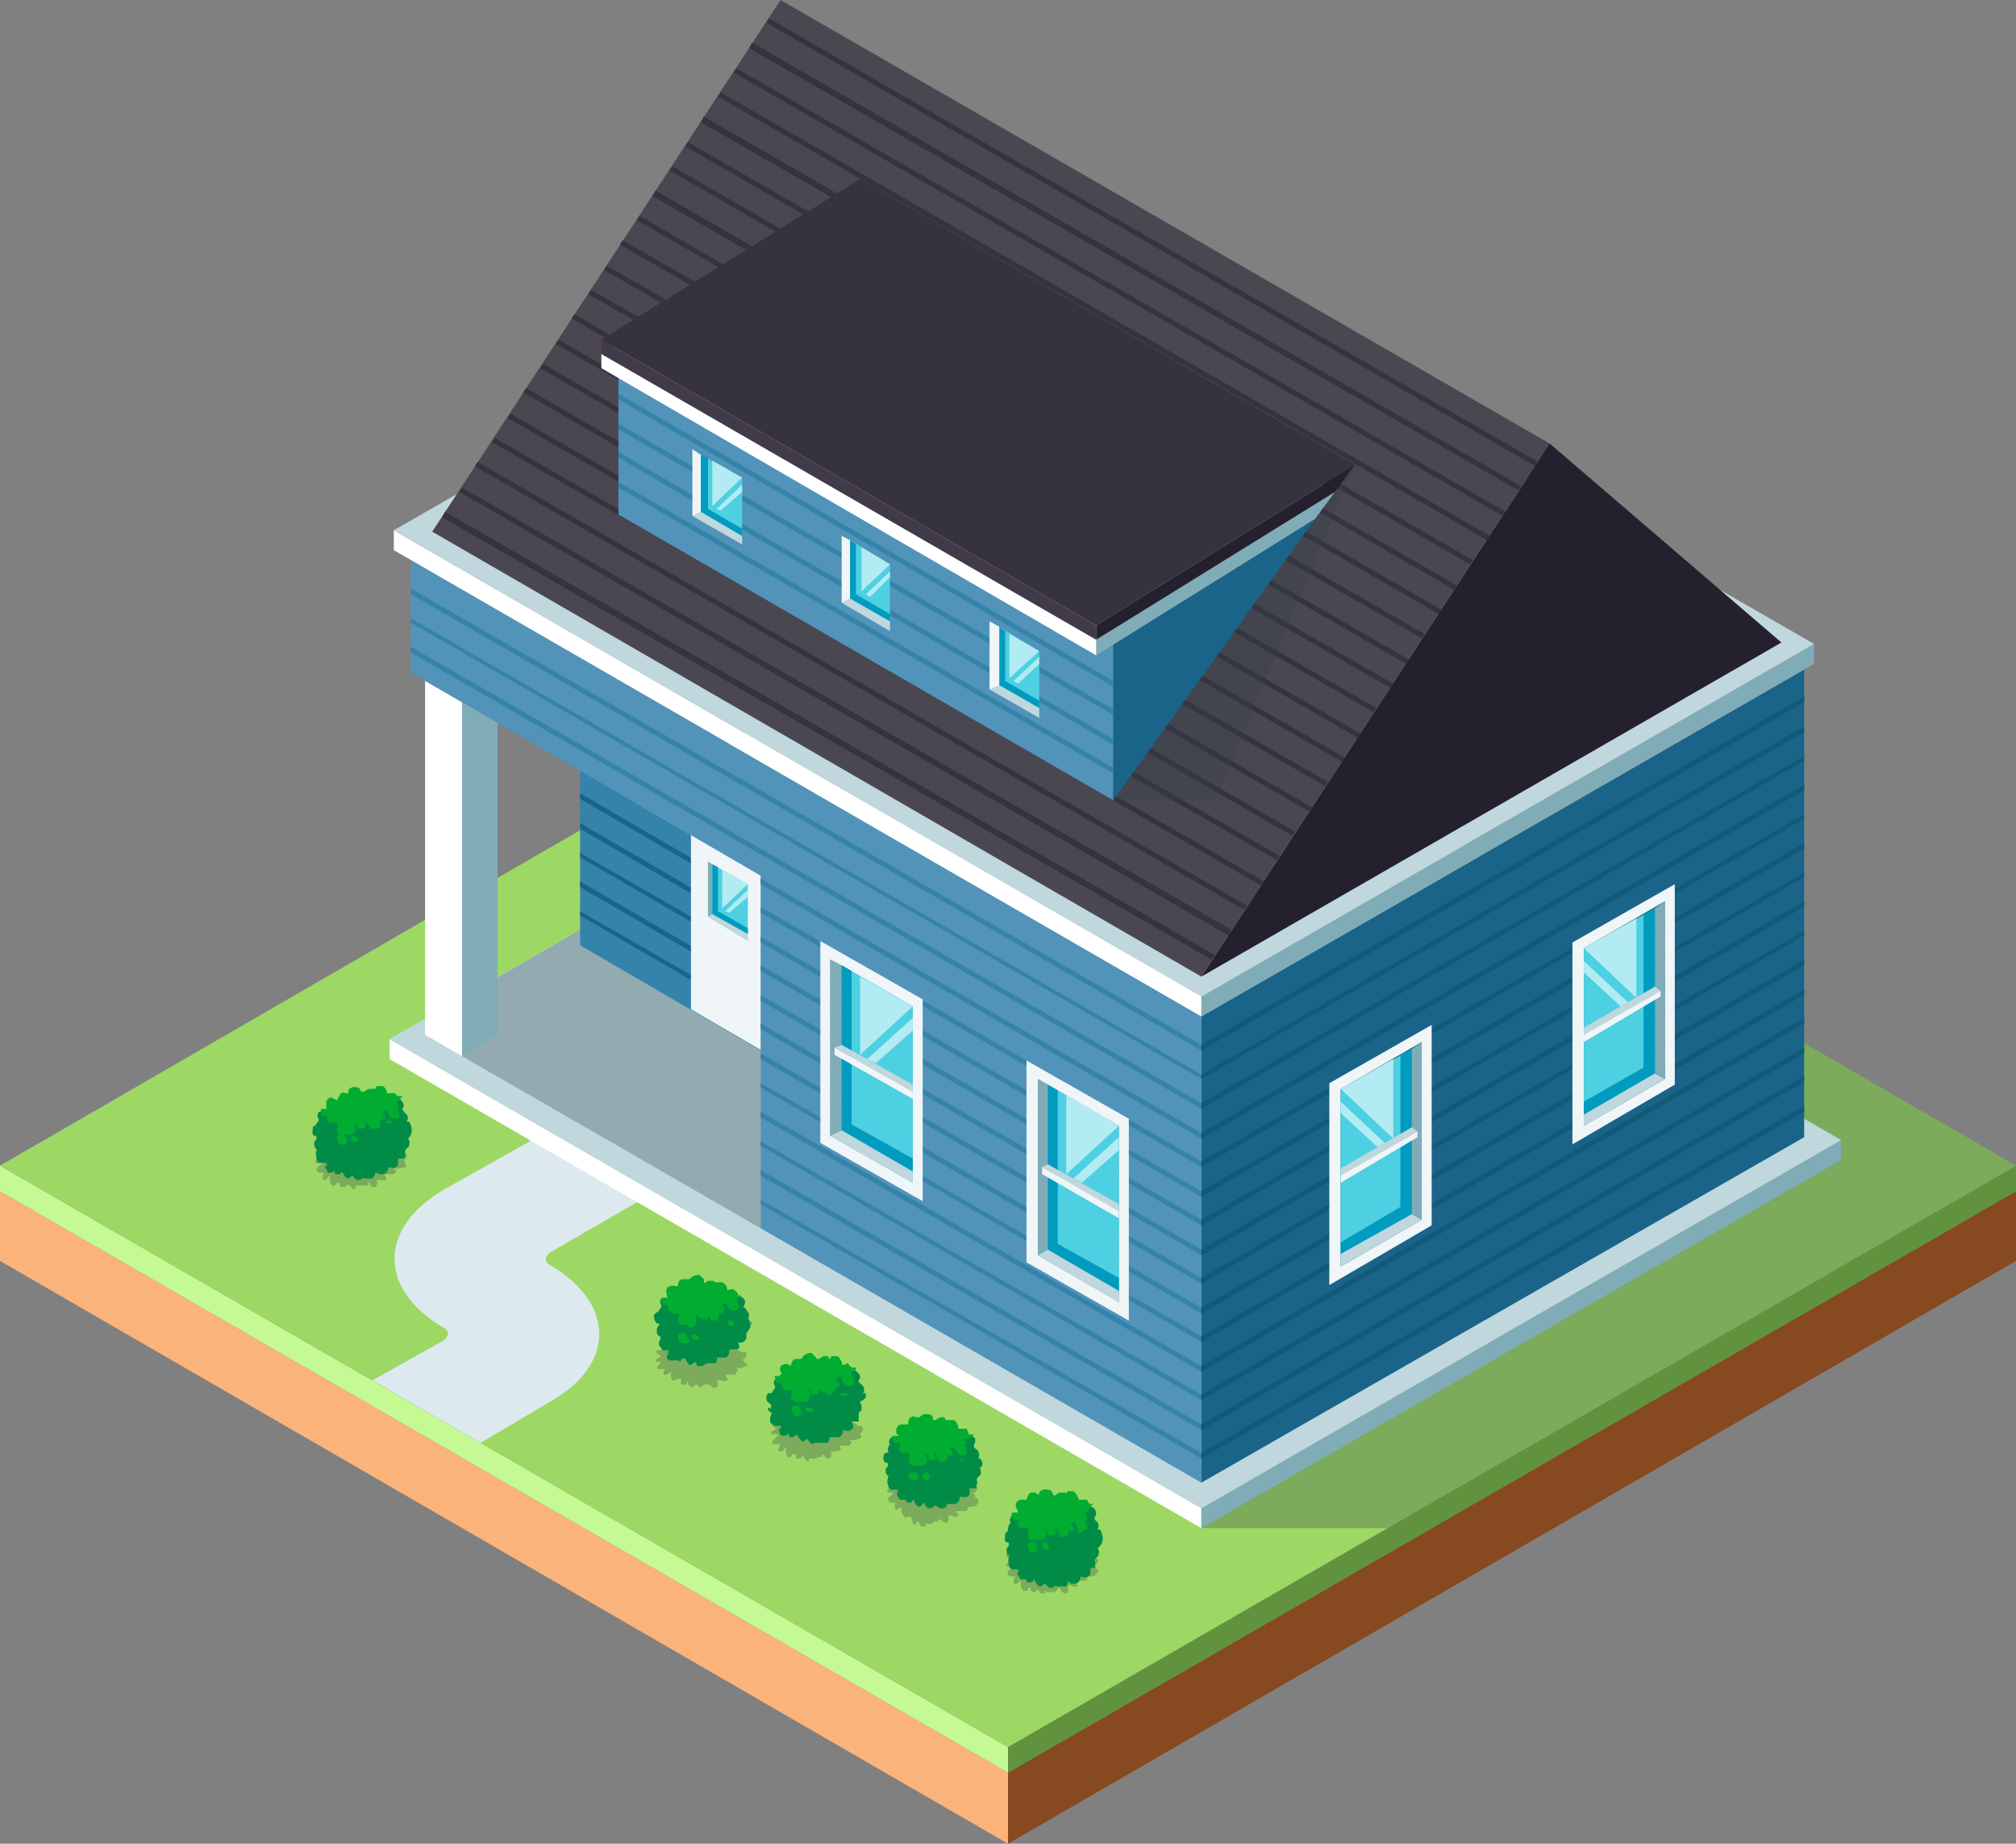 <svg xmlns="http://www.w3.org/2000/svg" width="141.8" height="129.7" viewBox="0 0 141.8 129.7"><rect x="0" y="0" width="141.8" height="129.7" fill="#808080" stroke="none"/><title>card3</title><g style="isolation:isolate"><g id="b0302d96-e612-4895-a54a-d4bda47c9373" data-name="Layer 2"><g id="b9f0a8e1-13d4-4e3e-8d12-a4ddeb0c2f3c" data-name="OBJECT"><polygon points="70.9 129.7 0 88.7 0 83.8 70.9 124.7 70.9 129.7" fill="#fab37a"/><polygon points="70.9 129.7 70.9 124.7 141.8 83.8 141.8 88.7 70.9 129.7" fill="#87491f"/><polygon points="70.9 124.7 0 83.8 0 82 70.9 122.9 70.9 124.7" fill="#c5f993"/><polygon points="70.9 124.7 70.9 122.9 141.8 82 141.8 83.8 70.9 124.7" fill="#61933f"/><polygon points="70.9 122.9 0 82 70.9 41 141.8 82 70.9 122.9" fill="#9dd864"/><polygon points="84.5 107.5 97.6 107.5 141.8 82 125.9 72.8 84.5 107.5" fill="#2e4149" opacity="0.3" style="mix-blend-mode:multiply"/><path d="M38.7,89c-.4-.2-.4-.6,0-.9l6.4-3.7-7.5-4.3-6.4,3.6c-4.6,2.7-4.6,7,0,9.7.4.2.4.6,0,.9l-5,2.8,7.6,4.4,4.9-2.9C43.3,96,43.3,91.7,38.7,89Z" fill="#dceaef"/><polygon points="27.4 73.1 27.4 74.5 84.5 107.5 84.5 106.1 27.4 73.1" fill="#fff"/><polygon points="129.5 80.2 84.5 106.1 84.5 107.5 129.5 81.6 129.5 80.2" fill="#80acb7"/><polygon points="72.4 47.2 27.4 73.1 84.5 106.1 129.5 80.2 72.4 47.2" fill="#bfd7dd"/><polygon points="32.5 74.3 53.5 86.4 53.5 73.9 40.8 66.5 40.8 65.4 32.5 70.2 32.5 74.3" fill="#2e4149" opacity="0.3" style="mix-blend-mode:multiply"/><polygon points="53.5 61.6 40.8 54.2 40.8 66.5 53.5 73.9 53.5 61.6" fill="#3383aa"/><polygon points="40.8 56.2 53.5 63.6 53.5 63.2 40.8 55.8 40.8 56.2" fill="#1a6489"/><polygon points="40.8 58.3 53.5 65.7 53.5 65.3 40.8 57.9 40.8 58.3" fill="#1a6489"/><polygon points="40.8 60.3 53.5 67.7 53.5 67.3 40.8 60 40.8 60.3" fill="#1a6489"/><polygon points="40.8 62.4 53.5 69.8 53.5 69.4 40.8 62 40.8 62.4" fill="#1a6489"/><polygon points="40.8 64.4 53.5 71.8 53.5 71.4 40.8 64.1 40.8 64.4" fill="#1a6489"/><polygon points="48.6 52.1 48.6 71 57.7 76.3 57.7 57.3 48.6 52.1" fill="#f0f5f7"/><polygon points="49.8 59.4 52.6 61 52.6 60.6 50.1 59.2 49.8 59.4" fill="#bfd7dd"/><polygon points="49.8 55.4 49.8 59.4 50.1 59.2 50.1 55.6 49.8 55.4" fill="#80acb7"/><polygon points="50.1 55.6 50.1 59.2 52.6 60.6 52.6 57.1 50.1 55.6" fill="#4dd0e1"/><polygon points="50.8 58.8 50.8 56 52.6 57.1 50.8 58.8" fill="#b2ebf2"/><polygon points="52.6 57.5 51 58.9 51.3 59.1 52.6 57.9 52.6 57.5" fill="#b2ebf2"/><polygon points="50.5 58.9 50.5 55.8 50.1 55.6 50.1 59.2 52.6 60.6 52.6 60.2 50.5 58.9" fill="#009bbf"/><polygon points="53.6 61.6 56.5 63.2 56.5 62.8 54 61.4 53.6 61.6" fill="#bfd7dd"/><polygon points="53.6 57.6 53.6 61.6 54 61.4 54 57.9 53.6 57.6" fill="#80acb7"/><polygon points="54 57.9 54 61.4 56.5 62.8 56.5 59.3 54 57.9" fill="#4dd0e1"/><polygon points="54.6 61 54.6 58.2 56.5 59.3 54.6 61" fill="#b2ebf2"/><polygon points="56.5 59.7 54.9 61.2 55.2 61.3 56.5 60.1 56.5 59.7" fill="#b2ebf2"/><polygon points="54.4 61.2 54.4 58.1 54 57.9 54 61.4 56.5 62.8 56.5 62.4 54.4 61.2" fill="#009bbf"/><polygon points="49.8 64.5 52.6 66.2 52.6 65.7 50.1 64.3 49.8 64.5" fill="#bfd7dd"/><polygon points="49.8 60.6 49.8 64.5 50.1 64.3 50.1 60.8 49.8 60.6" fill="#80acb7"/><polygon points="50.1 60.8 50.1 64.3 52.6 65.7 52.6 62.2 50.1 60.8" fill="#4dd0e1"/><polygon points="50.8 63.9 50.8 61.2 52.6 62.2 50.8 63.9" fill="#b2ebf2"/><polygon points="52.6 62.6 51 64.1 51.3 64.2 52.6 63.1 52.6 62.6" fill="#b2ebf2"/><polygon points="50.5 64.1 50.5 61 50.1 60.8 50.1 64.3 52.6 65.7 52.6 65.3 50.5 64.1" fill="#009bbf"/><polygon points="53.6 66.8 56.5 68.4 56.5 68 54 66.5 53.6 66.8" fill="#bfd7dd"/><polygon points="53.6 62.8 53.6 66.8 54 66.5 54 63 53.6 62.8" fill="#80acb7"/><polygon points="54 63 54 66.5 56.5 68 56.5 64.5 54 63" fill="#4dd0e1"/><polygon points="54.6 66.2 54.6 63.4 56.5 64.5 54.6 66.2" fill="#b2ebf2"/><polygon points="56.5 64.9 54.9 66.3 55.2 66.5 56.5 65.3 56.5 64.9" fill="#b2ebf2"/><polygon points="54.4 66.3 54.4 63.2 54 63 54 66.5 56.5 68 56.5 67.5 54.4 66.3" fill="#009bbf"/><polygon points="32.5 74.3 29.9 72.8 29.9 47.9 32.5 49.4 32.5 74.3" fill="#fff"/><polygon points="32.5 74.3 35 72.8 35 47.9 32.5 49.4 32.5 74.3" fill="#80acb7"/><polygon points="28.9 39.4 28.9 47.3 53.5 61.6 53.5 86.4 84.5 104.3 84.5 71.5 28.9 39.4" fill="#5293ba"/><polygon points="53.5 72 84.5 89.9 84.5 88.3 53.5 70.4 53.5 72" fill="none"/><polygon points="28.9 45.5 84.5 77.6 84.5 75.9 28.9 43.8 28.9 45.5" fill="none"/><polygon points="53.5 70 84.5 87.9 84.5 86.2 53.5 68.3 53.5 70" fill="none"/><polygon points="28.9 47.3 53.5 61.6 53.5 61.8 84.5 79.7 84.5 78 28.9 45.9 28.9 47.3" fill="none"/><polygon points="53.5 84.4 84.5 102.2 84.5 100.6 53.5 82.7 53.5 84.4" fill="none"/><polygon points="53.5 82.3 84.5 100.2 84.5 98.5 53.5 80.6 53.5 82.3" fill="none"/><polygon points="53.5 76.2 84.5 94 84.5 92.4 53.5 74.5 53.5 76.2" fill="none"/><polygon points="53.5 78.2 84.5 96.1 84.5 94.4 53.5 76.5 53.5 78.2" fill="none"/><polygon points="53.5 86.4 84.5 104.3 84.5 102.6 53.5 84.7 53.5 86.4" fill="none"/><polygon points="53.5 74.1 84.5 92 84.5 90.3 53.5 72.4 53.5 74.1" fill="none"/><polygon points="53.5 80.3 84.5 98.1 84.5 96.5 53.5 78.6 53.5 80.3" fill="none"/><polygon points="28.9 43.5 84.5 75.6 84.5 73.9 28.9 41.8 28.9 43.5" fill="none"/><polygon points="53.5 63.8 84.5 81.7 84.5 80.1 53.5 62.2 53.5 63.8" fill="none"/><polygon points="28.9 39.4 28.9 41.4 84.5 73.5 84.5 71.5 28.9 39.4" fill="none"/><polygon points="53.5 65.9 84.5 83.8 84.5 82.1 53.5 64.2 53.5 65.9" fill="none"/><polygon points="53.5 67.9 84.5 85.8 84.5 84.2 53.5 66.3 53.5 67.9" fill="none"/><polygon points="28.9 41.8 84.5 73.9 84.5 73.5 28.9 41.4 28.9 41.8" fill="#3383aa"/><polygon points="28.9 43.8 84.5 75.9 84.5 75.6 28.9 43.5 28.9 43.8" fill="#3383aa"/><polygon points="28.9 45.9 84.5 78 84.5 77.6 28.9 45.5 28.9 45.9" fill="#3383aa"/><polygon points="53.5 62.2 84.5 80.1 84.5 79.7 53.5 61.8 53.5 62.2" fill="#3383aa"/><polygon points="53.5 64.2 84.5 82.1 84.5 81.7 53.5 63.8 53.5 64.2" fill="#3383aa"/><polygon points="53.5 66.3 84.5 84.2 84.5 83.8 53.5 65.9 53.5 66.3" fill="#3383aa"/><polygon points="53.5 68.3 84.5 86.2 84.5 85.8 53.5 67.9 53.5 68.3" fill="#3383aa"/><polygon points="53.5 70.4 84.5 88.3 84.5 87.9 53.5 70 53.5 70.4" fill="#3383aa"/><polygon points="53.5 72.4 84.5 90.3 84.5 89.9 53.5 72 53.5 72.4" fill="#3383aa"/><polygon points="53.5 74.5 84.5 92.4 84.5 92 53.5 74.1 53.5 74.5" fill="#3383aa"/><polygon points="53.5 76.5 84.5 94.4 84.5 94 53.5 76.2 53.5 76.5" fill="#3383aa"/><polygon points="53.5 78.6 84.5 96.5 84.5 96.1 53.5 78.2 53.5 78.6" fill="#3383aa"/><polygon points="53.5 80.6 84.5 98.5 84.5 98.1 53.5 80.3 53.5 80.6" fill="#3383aa"/><polygon points="53.5 82.7 84.5 100.6 84.5 100.2 53.5 82.3 53.5 82.7" fill="#3383aa"/><polygon points="53.5 84.7 84.5 102.6 84.5 102.2 53.5 84.4 53.5 84.7" fill="#3383aa"/><polygon points="84.5 71.5 126.9 47.1 126.9 80 84.5 104.3 84.5 71.5" fill="#1a6489"/><polygon points="126.9 63.8 84.5 88.3 84.5 89.9 126.9 65.5 126.9 63.8" fill="none"/><polygon points="126.9 55.6 84.5 80.1 84.5 81.7 126.9 57.3 126.9 55.6" fill="none"/><polygon points="126.9 65.8 84.5 90.3 84.5 92 126.9 67.5 126.9 65.8" fill="none"/><polygon points="126.9 59.7 84.5 84.2 84.5 85.8 126.9 61.4 126.9 59.7" fill="none"/><polygon points="126.9 61.7 84.5 86.2 84.5 87.9 126.9 63.4 126.9 61.7" fill="none"/><polygon points="126.9 57.6 84.5 82.1 84.5 83.8 126.9 59.3 126.9 57.6" fill="none"/><polygon points="126.9 47.1 84.5 71.5 84.5 73.5 126.9 49 126.9 47.1" fill="none"/><polygon points="126.9 49.4 84.5 73.9 84.5 75.6 126.9 51.1 126.9 49.4" fill="none"/><polygon points="126.9 51.5 84.5 75.9 84.5 77.6 126.9 53.2 126.9 51.5" fill="none"/><polygon points="126.9 53.5 84.5 78 84.5 79.7 126.9 55.2 126.9 53.5" fill="none"/><polygon points="84.5 102.6 84.5 104.3 126.9 80 126.9 78.2 84.5 102.6" fill="none"/><polygon points="126.9 76.1 84.5 100.6 84.5 102.2 126.9 77.8 126.9 76.1" fill="none"/><polygon points="126.9 74.1 84.5 98.5 84.5 100.2 126.9 75.7 126.9 74.1" fill="none"/><polygon points="126.9 67.9 84.5 92.4 84.5 94 126.9 69.6 126.9 67.9" fill="none"/><polygon points="126.9 70 84.5 94.4 84.5 96.1 126.9 71.6 126.9 70" fill="none"/><polygon points="126.9 72 84.5 96.5 84.5 98.1 126.9 73.7 126.9 72" fill="none"/><polygon points="126.9 49 84.5 73.5 84.5 73.9 126.9 49.4 126.9 49" fill="#105a77"/><polygon points="126.9 51.1 84.5 75.6 84.5 75.9 126.9 51.5 126.9 51.1" fill="#105a77"/><polygon points="126.9 53.2 84.5 77.6 84.5 78 126.9 53.5 126.9 53.2" fill="#105a77"/><polygon points="126.9 55.2 84.5 79.7 84.5 80.1 126.9 55.6 126.9 55.2" fill="#105a77"/><polygon points="126.9 57.3 84.5 81.7 84.5 82.1 126.9 57.6 126.9 57.3" fill="#105a77"/><polygon points="126.9 59.3 84.5 83.8 84.5 84.2 126.9 59.7 126.9 59.3" fill="#105a77"/><polygon points="126.9 61.4 84.5 85.8 84.5 86.2 126.9 61.7 126.9 61.4" fill="#105a77"/><polygon points="126.9 63.4 84.5 87.9 84.5 88.3 126.9 63.8 126.9 63.4" fill="#105a77"/><polygon points="126.9 65.5 84.5 89.9 84.5 90.3 126.9 65.8 126.9 65.5" fill="#105a77"/><polygon points="126.9 67.5 84.5 92 84.5 92.4 126.9 67.9 126.9 67.5" fill="#105a77"/><polygon points="126.9 69.6 84.5 94 84.5 94.4 126.9 70 126.9 69.6" fill="#105a77"/><polygon points="126.9 71.6 84.5 96.1 84.5 96.5 126.9 72 126.9 71.6" fill="#105a77"/><polygon points="126.9 73.7 84.5 98.1 84.5 98.5 126.9 74.1 126.9 73.7" fill="#105a77"/><polygon points="126.9 75.7 84.5 100.2 84.5 100.6 126.9 76.1 126.9 75.7" fill="#105a77"/><polygon points="126.9 77.8 84.5 102.2 84.5 102.6 126.9 78.2 126.9 77.8" fill="#105a77"/><polygon points="27.7 37.3 27.7 38.7 84.5 71.5 84.5 70.1 27.7 37.3" fill="#fff"/><polygon points="127.6 45.3 84.5 70.1 84.5 71.5 127.6 46.7 127.6 45.3" fill="#80acb7"/><polygon points="70.8 12.6 27.7 37.3 84.5 70.1 127.6 45.3 70.8 12.6" fill="#bfd7dd"/><polygon points="54.9 0 30.4 37.4 84.5 68.7 109 31.2 54.9 0" fill="#4b4751"/><polygon points="109 31.2 84.5 68.7 125.3 45.2 109 31.2" fill="#25202d"/><polygon points="87.7 63.7 33.6 32.5 33.4 32.8 87.5 64 87.7 63.7" fill="#37323f"/><polygon points="90 60.2 35.9 29.1 35.7 29.4 89.8 60.5 90 60.2" fill="#37323f"/><polygon points="92.3 56.8 38.2 25.6 38 25.9 92.1 57.1 92.3 56.8" fill="#37323f"/><polygon points="94.6 53.3 40.4 22.1 40.2 22.4 94.4 53.6 94.6 53.3" fill="#37323f"/><polygon points="96.8 49.8 42.7 18.7 42.5 19 96.6 50.1 96.8 49.8" fill="#37323f"/><polygon points="99.1 46.4 45 15.2 44.8 15.5 98.9 46.7 99.1 46.4" fill="#37323f"/><polygon points="101.4 42.9 47.3 11.7 47.1 12 101.2 43.2 101.4 42.9" fill="#37323f"/><polygon points="103.6 39.4 49.5 8.2 49.3 8.6 103.4 39.7 103.6 39.4" fill="#37323f"/><polygon points="105.9 36 51.8 4.8 51.6 5.1 105.7 36.3 105.9 36" fill="#37323f"/><polygon points="108.2 32.5 54.1 1.3 53.9 1.6 108 32.8 108.2 32.5" fill="#37323f"/><polygon points="86.6 65.4 32.5 34.3 32.3 34.6 86.4 65.8 86.6 65.4" fill="#37323f"/><polygon points="85.5 67.2 31.3 36 31.1 36.4 85.2 67.5 85.5 67.2" fill="#37323f"/><polygon points="88.9 62 34.8 30.8 34.6 31.1 88.7 62.3 88.9 62" fill="#37323f"/><polygon points="91.1 58.5 37 27.3 36.8 27.6 90.9 58.8 91.1 58.5" fill="#37323f"/><polygon points="93.4 55 39.3 23.9 39.1 24.2 93.2 55.3 93.4 55" fill="#37323f"/><polygon points="95.7 51.6 41.6 20.4 41.4 20.7 95.5 51.9 95.7 51.6" fill="#37323f"/><polygon points="98 48.1 43.8 16.9 43.6 17.2 97.8 48.4 98 48.1" fill="#37323f"/><polygon points="100.2 44.6 46.1 13.4 45.9 13.8 100 44.9 100.2 44.6" fill="#37323f"/><polygon points="102.5 41.2 48.4 10 48.2 10.3 102.3 41.5 102.5 41.2" fill="#37323f"/><polygon points="104.8 37.7 50.7 6.5 50.5 6.8 104.6 38 104.8 37.7" fill="#37323f"/><polygon points="107 34.2 52.9 3 52.7 3.4 106.8 34.5 107 34.2" fill="#37323f"/><path d="M58.4,67.5l5.8,3.3V83.2l-5.8-3.3V67.5m-.7-1.3V80.4l7.2,4.1V70.3l-7.2-4.1Z" fill="#f0f5f7"/><polygon points="58.4 79.9 64.2 83.2 64.2 82.4 59.2 79.5 58.4 79.9" fill="#bfd7dd"/><polygon points="58.4 67.5 58.4 79.9 59.2 79.5 59.2 67.9 58.4 67.5" fill="#80acb7"/><polygon points="59.2 67.9 59.2 79.5 64.2 82.4 64.2 70.8 59.2 67.9" fill="#4dd0e1"/><polygon points="60.5 74.2 60.5 68.7 64.2 70.8 60.5 74.2" fill="#b2ebf2"/><polygon points="64.2 71.6 61 74.5 61.6 74.8 64.2 72.5 64.2 71.6" fill="#b2ebf2"/><polygon points="59.9 79.1 59.9 68.3 59.2 67.9 59.2 79.5 64.2 82.4 64.2 81.5 59.9 79.1" fill="#009bbf"/><polygon points="64.2 76.3 59.2 73.5 58.7 73.7 64.2 76.8 64.2 76.3" fill="#bfd7dd"/><polygon points="64.2 76.8 58.7 73.7 58.7 74.2 64.2 77.3 64.2 76.8" fill="#f0f5f7"/><path d="M73,75.9l5.7,3.3V91.6L73,88.3V75.9m-.8-1.3V88.8l7.2,4.1V78.7l-7.2-4.1Z" fill="#f0f5f7"/><polygon points="73 88.3 78.7 91.6 78.7 90.8 73.7 87.9 73 88.3" fill="#bfd7dd"/><polygon points="73 75.9 73 88.3 73.7 87.9 73.7 76.3 73 75.9" fill="#80acb7"/><polygon points="73.7 76.3 73.7 87.9 78.7 90.8 78.7 79.2 73.7 76.3" fill="#4dd0e1"/><polygon points="75 82.6 75 77 78.7 79.2 75 82.6" fill="#b2ebf2"/><polygon points="78.7 80 75.5 82.9 76.1 83.2 78.7 80.9 78.7 80" fill="#b2ebf2"/><polygon points="74.4 87.5 74.4 76.7 73.7 76.3 73.7 87.9 78.7 90.8 78.7 89.9 74.4 87.5" fill="#009bbf"/><polygon points="78.7 84.7 73.7 81.9 73.3 82.1 78.7 85.2 78.7 84.7" fill="#bfd7dd"/><polygon points="78.7 85.2 73.3 82.1 73.3 82.6 78.7 85.7 78.7 85.2" fill="#f0f5f7"/><path d="M117.1,63.4V75.9l-5.7,3.3V66.7l5.7-3.3m.7-1.2-7.2,4.1V80.5l7.2-4.2V62.2Z" fill="#f0f5f7"/><polygon points="117.1 75.9 111.4 79.2 111.4 78.4 116.4 75.5 117.1 75.9" fill="#bfd7dd"/><polygon points="117.1 63.4 117.1 75.9 116.4 75.5 116.4 63.9 117.1 63.4" fill="#80acb7"/><polygon points="116.4 63.9 116.4 75.5 111.4 78.4 111.4 66.7 116.4 63.9" fill="#4dd0e1"/><polygon points="115.1 70.2 115.1 64.6 111.4 66.7 115.1 70.2" fill="#b2ebf2"/><polygon points="111.4 67.6 114.5 70.5 114 70.8 111.4 68.4 111.4 67.6" fill="#b2ebf2"/><polygon points="115.6 75.1 115.6 64.3 116.4 63.9 116.4 75.5 111.4 78.4 111.4 77.5 115.6 75.1" fill="#009bbf"/><polygon points="111.4 72.3 116.4 69.4 116.8 69.7 111.4 72.8 111.4 72.3" fill="#bfd7dd"/><polygon points="111.4 72.8 116.8 69.7 116.8 70.1 111.4 73.3 111.4 72.8" fill="#f0f5f7"/><path d="M100,73.3V85.8l-5.7,3.3V76.6l5.7-3.3m.7-1.2-7.2,4.1V90.4l7.2-4.2V72.1Z" fill="#f0f5f7"/><polygon points="100 85.8 94.3 89.1 94.3 88.2 99.3 85.4 100 85.8" fill="#bfd7dd"/><polygon points="100 73.3 100 85.8 99.3 85.4 99.3 73.8 100 73.3" fill="#80acb7"/><polygon points="99.3 73.8 99.3 85.4 94.3 88.2 94.3 76.6 99.3 73.8" fill="#4dd0e1"/><polygon points="98 80.1 98 74.5 94.3 76.6 98 80.1" fill="#b2ebf2"/><polygon points="94.3 77.5 97.4 80.4 96.9 80.7 94.3 78.3 94.3 77.5" fill="#b2ebf2"/><polygon points="98.5 84.9 98.5 74.2 99.3 73.8 99.3 85.4 94.3 88.2 94.3 87.4 98.5 84.9" fill="#009bbf"/><polygon points="94.3 82.2 99.3 79.3 99.7 79.6 94.3 82.7 94.3 82.2" fill="#bfd7dd"/><polygon points="94.3 82.7 99.7 79.6 99.7 80 94.3 83.2 94.3 82.7" fill="#f0f5f7"/><polygon points="92.5 36.5 78.3 56.3 78.3 45.2 92.5 36.5" fill="#1a6489"/><polygon points="43.5 24.5 78.3 44.7 78.3 56.3 43.5 36.2 43.5 24.5" fill="#5293ba"/><polygon points="43.5 28.1 78.3 48.3 78.3 47.9 43.5 27.7 43.5 28.1" fill="#3383aa"/><polygon points="43.5 30.2 78.3 50.3 78.3 49.9 43.5 29.8 43.5 30.2" fill="#3383aa"/><polygon points="43.5 32.2 78.3 52.4 78.3 52 43.5 31.8 43.5 32.2" fill="#3383aa"/><polygon points="43.5 34.3 78.3 54.4 78.3 54 43.5 33.9 43.5 34.3" fill="#3383aa"/><polygon points="59.1 14.5 42.3 24.9 77.1 45 93.9 34.6 59.1 14.5" fill="#bfd7dd"/><polygon points="93.9 34.6 92.5 36.5 77.1 46.1 77.1 45 93.9 34.6" fill="#80acb7"/><polygon points="42.3 24.9 42.3 25.9 77.1 46.1 77.1 45 42.3 24.9" fill="#fff"/><polygon points="60.5 12.6 42.3 23.9 77.1 44 95.3 32.7 60.5 12.6" fill="#37323f"/><polygon points="95.3 32.7 93.9 34.6 77.1 45 77.1 44 95.3 32.7" fill="#25202d"/><polygon points="42.3 23.9 42.3 24.9 77.1 45 77.1 44 42.3 23.9" fill="#413b49"/><polygon points="48.7 36.3 52.2 38.3 52.2 37.7 49.3 36 48.7 36.3" fill="#bfd7dd"/><polygon points="48.7 31.6 48.7 36.3 49.3 36 49.3 32 48.7 31.6" fill="#f0f5f7"/><polygon points="49.3 32 49.3 36 52.2 37.7 52.2 33.6 49.3 32" fill="#4dd0e1"/><polygon points="50.1 35.6 50.1 32.4 52.2 33.6 50.1 35.6" fill="#b2ebf2"/><polygon points="52.2 34.1 50.4 35.8 50.7 35.9 52.2 34.6 52.2 34.1" fill="#b2ebf2"/><polygon points="49.8 35.8 49.8 32.2 49.3 32 49.3 36 52.2 37.7 52.2 37.2 49.8 35.8" fill="#009bbf"/><polygon points="59.2 42.4 62.6 44.4 62.6 43.7 59.8 42.1 59.2 42.4" fill="#bfd7dd"/><polygon points="59.2 37.7 59.2 42.4 59.8 42.1 59.8 38 59.2 37.7" fill="#f0f5f7"/><polygon points="59.8 38 59.8 42.1 62.6 43.7 62.6 39.7 59.8 38" fill="#4dd0e1"/><polygon points="60.6 41.6 60.6 38.5 62.6 39.7 60.6 41.6" fill="#b2ebf2"/><polygon points="62.6 40.2 60.9 41.8 61.2 42 62.6 40.6 62.6 40.2" fill="#b2ebf2"/><polygon points="60.2 41.8 60.2 38.3 59.8 38 59.8 42.1 62.6 43.7 62.6 43.2 60.2 41.8" fill="#009bbf"/><polygon points="69.6 48.5 73.1 50.5 73.1 49.8 70.3 48.2 69.6 48.5" fill="#bfd7dd"/><polygon points="69.6 43.7 69.6 48.5 70.3 48.2 70.3 44.1 69.6 43.7" fill="#f0f5f7"/><polygon points="70.3 44.1 70.3 48.2 73.1 49.8 73.1 45.8 70.3 44.1" fill="#4dd0e1"/><polygon points="71 47.7 71 44.6 73.1 45.8 71 47.7" fill="#b2ebf2"/><polygon points="73.1 46.2 71.3 47.9 71.6 48.1 73.1 46.7 73.1 46.2" fill="#b2ebf2"/><polygon points="70.7 47.9 70.7 44.4 70.3 44.1 70.3 48.2 73.1 49.8 73.1 49.3 70.7 47.9" fill="#009bbf"/><polygon points="78.3 56.3 85.5 56.3 95.3 32.7 78.3 56.3" fill="#2e4149" opacity="0.3" style="mix-blend-mode:multiply"/><path d="M52.6,96a.8.8,0,0,1-.8.2c0,.1.1.1.1.2l-.2.3H51l.2.3c-.1.3-.4.1-.6.1h-.2a.4.4,0,0,1,0,.5c-.2.1-.4-.1-.5-.2h-.4l-.2.2-.3-.2a.1.1,0,0,1-.1-.1c0,.1,0,.2-.1.2a.1.1,0,0,1-.1.1c-.2-.1-.3-.2-.3-.4h-.1c0,.1,0,.2-.1.2s-.2,0-.3,0v-.4h-.3a.1.1,0,0,1-.1.1h-.2a.6.6,0,0,1-.1-.4v-.2l-.3.2h-.2c-.1-.1,0-.3.1-.4h-.5c-.1,0-.1-.2,0-.2l.2-.3h-.3c-.1,0-.1-.1,0-.2l.3-.2c-.2-.1-.4-.2-.3-.4h.9c-.1-.1,0-.3.2-.3h.4l.3-.2h.5c.1-.2.1-.3.3-.3s.3.2.4.3h.2c0-.2.1-.3.3-.4s.3.2.4.3v.2h.1c0-.1.1-.2.3-.2s.2.1.2.3h.1l.4-.2c.2,0,.4.1.4.3v.2c.1,0,.4-.1.5.1h.3c.1,0,.1.1.1.2s-.1.3-.2.3,0,.1-.1.1a.2.2,0,0,1,.2.2h0A.4.4,0,0,1,52.6,96Z" fill="#2e4149" opacity="0.3" style="mix-blend-mode:multiply"/><path d="M52.9,93.2a.3.3,0,0,0-.1-.2c-.1-.1-.1-.1-.1-.2h-.1a.4.4,0,0,0,0-.5l-.2-.3a.1.1,0,0,1-.1-.1.6.6,0,0,0,.1-.4.5.5,0,0,0-.4-.3h-.1v-.2l-.2-.2h-.2c-.1,0-.2.1-.3,0h-.1a.4.4,0,0,0-.2-.5h-.6c.1,0,0-.1,0-.1h-.4l-.3.2h-.1V90l-.3-.3a.7.7,0,0,0-.6.3h-.6c-.2.1-.2.4-.3.6h0a.4.4,0,0,0-.5-.1c-.2,0-.3.3-.2.5v.2c.1.1.1.1,0,.1h-.4c-.2.1-.2.3-.1.5s-.2.3-.2.5h-.1l-.2.2a.7.7,0,0,0,.2.6h.1c.1,0,.1.1,0,.2a.4.4,0,0,0-.1.3c0,.2,0,.3.2.4s-.2.5,0,.7.1.2.2.3h.3c.1,0,.2-.1.1.1v.2c-.1,0-.1.1-.1.2s.1.2.3.2h.5c.1.1.2.1.2,0s.2-.2.3-.1.2.5.4.4l.3-.2c.1.1.1.3.2.3h.3l.3-.2h.6c.1-.1.2-.2.1-.4H51c.2,0,.3-.3.3-.5s.6.1.7-.2a.8.8,0,0,0-.1-.4.4.4,0,0,0,.5-.1.3.3,0,0,0,.1-.2v-.3l.2-.3c0-.1.1-.1.1-.2s-.1-.3-.1-.4A.5.5,0,0,0,52.9,93.2Z" fill="#008c47"/><path d="M52.1,91.4v-.2c0-.1-.1-.1-.2-.1h-.1v-.2l-.2-.2h-.2c-.1,0-.2.1-.3,0h-.1a.4.4,0,0,0-.2-.5h-.6c.1,0,0-.1,0-.1h-.4l-.3.2h-.1V90l-.3-.3a.7.7,0,0,0-.6.3h-.6c-.2.1-.2.4-.3.6h0a.4.4,0,0,0-.5-.1c-.2,0-.3.3-.2.5v.2c.1.1.1.1,0,.1h-.4a.8.8,0,0,0,.2.5H47a.4.4,0,0,0,.2.5c0,.1.1.1.2.1h.3c.2.1-.1.4,0,.6s.2.2.3.2h.3l.3.2c.2,0,.3-.2.4-.4a.6.6,0,0,0-.1-.4h0c0-.1,0-.2.1-.1h.1c0,.1,0,.2.1.2s.3.2.4.1h.1a.1.1,0,0,0,0-.2h.2a.1.1,0,0,0,.1.1v.2h.4l.2-.4h0a.1.1,0,0,1-.1-.1h.1c.1,0,.3,0,.3-.2s0-.2,0-.3-.2-.2-.1-.2h.3a.7.7,0,0,0,.4.5h.3l.2-.3-.2-.4c.1-.1.1-.2.1-.4s-.1-.1-.1-.2Z" fill="#00ad31"/><path d="M51.5,92.9h-.3c0,.1-.1.1,0,.2h0c0,.1.1.1.2.2h.1a.1.1,0,0,0,.1-.1C51.6,93,51.6,92.9,51.5,92.9Z" fill="#00ad31"/><path d="M48.3,94.1a.4.4,0,0,0-.1-.3h-.3a.2.2,0,0,0-.2.2c-.1.1,0,.3.1.4a.1.1,0,0,0,.1.1h.4A.2.2,0,0,0,48.3,94.1Z" fill="#00ad31"/><path d="M49.2,94.1l-.2-.2h-.3a.1.1,0,0,0,0,.2.2.2,0,0,0,.2.2h.2C49.1,94.3,49.2,94.2,49.2,94.1Z" fill="#00ad31"/><path d="M28.6,82c-.1.2-.5.2-.8.2s.1.1.1.2l-.2.2H27l.2.3c0,.2-.4.1-.5.1h-.2c0,.1.1.4-.1.5s-.4-.1-.4-.3h-.1v.2h-.9v.2c-.1,0-.1.1-.2,0s-.2-.2-.3-.3h0l-.2.2H24a.4.4,0,0,1-.1-.3h-.2c-.1.1-.1.1-.1.2h-.2c-.2-.1-.2-.3-.2-.5v-.2l-.3.3h-.2a.9.9,0,0,1,.1-.5h-.4c-.1-.1-.2-.2-.1-.3a.2.2,0,0,1,.2-.2l.2-.2c-.2,0-.3.1-.5,0v-.2l.4-.3c-.2,0-.5-.2-.4-.3s.2-.2.4-.2h.5c-.1-.2,0-.4.2-.4h1.3c0-.1,0-.2.2-.2a.9.9,0,0,1,.5.3h.1c0-.2.1-.4.3-.4s.3.1.4.3l.2.2h0l.3-.3c.2,0,.2.2.3.3h.4c.2,0,.4.1.4.2v.3h.8c.1.1.2.2.1.3s-.1.2-.2.3h.1v.2A.4.4,0,0,1,28.6,82Z" fill="#2e4149" opacity="0.3" style="mix-blend-mode:multiply"/><path d="M28.9,79.2c0-.1-.1-.2-.1-.3h-.2a.4.4,0,0,0,0-.5l-.2-.2c0-.1-.1-.1-.1-.2a.4.4,0,0,0,.1-.3c-.1-.2-.2-.4-.4-.4h-.1a.2.2,0,0,0-.2-.2h-.5a.5.5,0,0,0-.3-.5h-.4a.3.3,0,0,0-.1.2h-.5l-.3.2h-.2c-.1-.2-.1-.3-.3-.3a.5.5,0,0,0-.6.2v.2h-.2c-.1,0-.2-.1-.3,0s-.2.3-.3.5h0l-.4-.2a.4.4,0,0,0-.3.6H23v.2h-.5c-.2.1-.2.3-.1.5s-.2.3-.2.5h-.1c-.1,0-.1.1-.1.2s-.1.4.1.5h.1a.2.2,0,0,1,0,.3.4.4,0,0,0-.1.3.5.5,0,0,0,.2.4.9.9,0,0,0,0,.7c0,.1.1.2.3.2h.2c.1,0,.2,0,.2.2h-.1c0,.1-.1.2,0,.2s.1.3.2.3.3,0,.4-.1,0,.2.1.2h.3c.1-.1.1-.2.2-.1s.2.4.4.4l.3-.2c.1.1.1.2.3.3h.2c.1,0,.2-.2.3-.1h.6a.8.8,0,0,0,.2-.4c.1,0,.2,0,.2.1H27a.5.5,0,0,0,.3-.5c.3.1.6.1.7-.2v-.4h.4c.1-.1.1-.1.1-.2s0-.2,0-.3.1-.2.2-.3.1-.2.1-.3a.4.4,0,0,0-.1-.3A.8.8,0,0,0,28.9,79.2Z" fill="#008c47"/><path d="M28.1,77.4l.2-.3h-.4a.2.2,0,0,0-.2-.2h-.5a.5.5,0,0,0-.3-.5h-.4a.3.3,0,0,0-.1.2h-.5l-.3.2h-.2c-.1-.2-.1-.3-.3-.3a.5.5,0,0,0-.6.2v.2h-.2c-.1,0-.2-.1-.3,0s-.2.3-.3.5h0l-.4-.2a.4.4,0,0,0-.3.6H23v.2h-.4a.4.4,0,0,0,.1.5H23c0,.2,0,.4.2.5h.2c.1,0,.2-.1.3,0s0,.4,0,.5a.3.3,0,0,0,.3.3h.6c.2.1.4-.2.4-.4a.4.4,0,0,0-.1-.3h0a.1.1,0,0,1,.1-.1c0,.1.1.1.1.2v.2h.4a.2.2,0,0,0,.2-.2v-.2c.1-.1.2,0,.2.2H26c0,.1.1.1.1.2h.4c.2,0,.3-.2.2-.3v-.2h0l.4-.2c0-.1,0-.3-.1-.3a.2.2,0,0,1,0-.3h.2c.1.2.2.5.4.6h.3a.2.2,0,0,0,.2-.2c0-.2-.1-.3-.2-.5a.2.2,0,0,0,.1-.3c0-.1-.1-.1-.1-.2Z" fill="#00ad31"/><path d="M27.5,78.9h0a.1.1,0,0,0-.1-.1h-.2v.2h.3c.1,0,.1-.1.1-.2Z" fill="#00ad31"/><path d="M24.4,80.1l-.2-.3H24c-.2,0-.3.1-.3.2a.4.4,0,0,0,.1.3c0,.1.1.1.1.2H24c.1.1.3,0,.4-.1Z" fill="#00ad31"/><path d="M25.2,80.1l-.2-.2h0c0-.1-.1,0-.1,0h-.2v.3c0,.1.1.1.2.1h.2C25.2,80.3,25.2,80.2,25.2,80.1Z" fill="#00ad31"/><path d="M60.6,101.1a1.1,1.1,0,0,1-.8.2c0,.1.1.1.1.2l-.2.2H59c.1.1.2.2.1.3s-.3.1-.5.1h-.2a.3.3,0,0,1-.1.5c-.1.1-.3-.1-.4-.3h0c-.1.1-.1.1-.1.2h-.3c0,.1-.1.1-.2.1h-.4v.2h-.1a.5.5,0,0,1-.3-.4h-.1c0,.1,0,.2-.1.2h-.3v-.3h-.3c0,.1,0,.1-.1.2h-.2a.7.7,0,0,1-.1-.5v-.2l-.3.3h-.2c-.1-.1,0-.3.1-.5h-.5c-.1,0-.1-.2,0-.3l.2-.2.2-.2h-.5c-.1-.1-.1-.2,0-.2l.3-.2c-.2-.1-.4-.3-.3-.4l.3-.2h.6c-.1-.2,0-.4.2-.4h1.2c0-.1.1-.2.3-.2l.4.3h.2c0-.2.1-.4.2-.4s.4.1.5.3.1.1.1.2h.1a.3.3,0,0,1,.3-.3c.2,0,.2.2.2.3h.5l.4.2v.3a.3.3,0,0,1,.5.1h.3a.4.4,0,0,1,.1.3l-.2.3h-.1a.2.2,0,0,1,.2.2h0A.4.4,0,0,1,60.6,101.1Z" fill="#2e4149" opacity="0.3" style="mix-blend-mode:multiply"/><path d="M60.9,98.3V98h-.2a.4.4,0,0,0,0-.5l-.2-.2c-.1,0-.1-.1-.1-.2a.4.4,0,0,0,.1-.3c-.1-.2-.3-.4-.4-.4h-.1l-.2-.2a.1.1,0,0,0-.2,0h-.3a.1.1,0,0,0-.1-.1.4.4,0,0,0-.2-.5h-.4c-.1.1-.1.2-.2.2s0-.1,0-.1a.1.1,0,0,0-.1-.1h-.3l-.3.2h-.1a.1.1,0,0,1-.1-.1l-.3-.3c-.2-.1-.5.1-.6.2s-.1.2-.2.2h-.4c-.2.1-.2.3-.3.5h0a.4.4,0,0,0-.5-.1c-.2,0-.3.3-.2.5h0c.1.1.1.1,0,.2s0,.1-.1.1h-.3c-.2.1-.2.3-.1.5s-.2.3-.2.5H54a.3.3,0,0,1-.1.2c0,.2,0,.4.2.5s0,.1.1.1,0,.2,0,.3L54,99c0,.2.1.3.3.4a.9.9,0,0,0-.1.7l.3.2h.3c.1,0,.2,0,.1.2h-.1v.2c.1.2.1.3.2.3s.3,0,.4-.1.1.2.2.2h.2c.1-.1.2-.2.3-.1s.2.4.4.4l.3-.2c0,.1.1.2.2.3a.2.2,0,0,0,.3,0h.9c.1-.1.2-.3.1-.4H59a.5.5,0,0,0,.3-.5c.3.1.6.1.7-.2a.6.6,0,0,0-.1-.4h.5v-.5c0-.2.1-.2.2-.3v-.2c0-.2-.1-.3-.1-.4A.8.8,0,0,0,60.9,98.3Z" fill="#008c47"/><path d="M60.1,96.5a.4.4,0,0,0,.1-.3h-.3l-.2-.2a.1.1,0,0,0-.2,0h-.3a.1.1,0,0,0-.1-.1.4.4,0,0,0-.2-.5h-.4c-.1.1-.1.2-.2.2s0-.1,0-.1a.1.1,0,0,0-.1-.1h-.3l-.3.2h-.1a.1.1,0,0,1-.1-.1l-.3-.3c-.2-.1-.5.1-.6.2s-.1.2-.2.2h-.4c-.2.1-.2.3-.3.5h0a.4.4,0,0,0-.5-.1c-.2,0-.3.3-.2.5h0c.1.1.1.1,0,.2s0,.1-.1.1h-.3a.8.8,0,0,0,.2.5H55a.4.4,0,0,0,.2.5h.5c.2.1-.1.4-.1.5a.5.5,0,0,0,.4.3h.6c.2.1.3-.2.4-.4s-.1-.2-.1-.3h0c0-.1,0-.2.1-.2v.2c0,.1,0,.1.1.2h.4c.1,0,.1-.1.1-.2s0-.1,0-.2l.2.2H58c0,.1,0,.1.1.2h.4a.8.8,0,0,0,.2-.4h0l.3-.2c.1-.1,0-.2-.1-.3s-.1-.2,0-.3h.3a.7.7,0,0,0,.4.6h.3c.1-.1.2-.2.2-.3s-.1-.3-.2-.5.1-.2.1-.3-.1-.1-.1-.2Z" fill="#00ad31"/><path d="M59.5,98h-.3a.1.1,0,0,0,0,.2h.3c.1,0,.1-.1.1-.2Z" fill="#00ad31"/><path d="M56.3,99.2c0-.1-.1-.2-.1-.3h-.3a.2.2,0,0,0-.2.2c-.1.1,0,.2.1.3s0,.1.1.2H56a.2.2,0,0,0,.3-.1C56.4,99.4,56.4,99.3,56.3,99.2Z" fill="#00ad31"/><path d="M57.2,99.2A.2.2,0,0,0,57,99h-.3c0,.1-.1.2,0,.3h.4Z" fill="#00ad31"/><path d="M68.8,105.7c-.1.3-.4.3-.8.3h.1c0,.1-.1.3-.2.3h-.7l.2.2c0,.3-.4.2-.5.1h-.2c0,.2.1.4-.1.5s-.3-.1-.4-.2H66c0,.1-.1.2-.2.1l-.3.2h-.4v.2h-.2c-.2,0-.2-.2-.3-.4h0c-.1,0-.1.1-.2.2s-.2,0-.2-.1-.1-.2-.1-.4h-.3c-.1.1-.2.1-.2,0s-.2-.2-.2-.4V106l-.3.2H63a.5.5,0,0,1,0-.5h-.4c-.1-.1-.2-.2-.1-.3a.2.2,0,0,1,.2-.2c.1-.1.1-.2.2-.2h-.4c-.1,0-.1-.1-.1-.2l.4-.2c-.2-.1-.5-.2-.4-.4h.9c-.1-.2,0-.4.2-.4h.4a.5.5,0,0,1,.4-.2l.4.2h.1a.2.2,0,0,1,.2-.2.5.5,0,0,1,.5.3h.1a.5.5,0,0,1,.3-.4.7.7,0,0,1,.5.4v.2h0l.3-.3c.2,0,.2.2.3.3h0l.4-.2c.2,0,.4.1.4.3v.2h.8l.2.3c-.1.1-.2.2-.2.3h-.2l.2.2v.2A.2.2,0,0,1,68.8,105.7Z" fill="#2e4149" opacity="0.3" style="mix-blend-mode:multiply"/><path d="M69.1,103a.4.4,0,0,0-.1-.3.1.1,0,0,0-.1-.1h-.1a.5.5,0,0,0,0-.5c0-.1-.1-.1-.2-.2s-.1-.1-.1-.2.1-.2.1-.4-.2-.3-.4-.3h-.1v-.2a.3.3,0,0,1-.1-.2h-.6a.7.7,0,0,0-.3-.6h-.6c0-.1,0-.1-.1-.2h-.3l-.3.2h-.1c-.1,0-.1-.1-.1-.2s-.1-.2-.3-.2a.5.5,0,0,0-.6.2h-.3a.2.2,0,0,0-.3,0c-.2,0-.2.3-.2.5h-.5a.4.4,0,0,0-.3.6h.1v.2h-.5c-.2.2-.2.4-.1.5a.5.5,0,0,0-.1.6h-.2a.1.1,0,0,0-.1.1c-.1.2-.1.5.1.6h.1a.2.2,0,0,1,0,.3c-.1.1-.1.1-.1.3s.1.3.2.3a1.1,1.1,0,0,0,0,.8c0,.1.1.2.3.2h.4c0,.1-.1.1-.1.2v.2l.2.3h.4c0,.1.1.1.1.2h.3c.1-.1.1-.3.2-.1s.2.4.4.4l.3-.3c.1.2.1.3.3.4h.2l.3-.2.3.2h.3c.2-.1.2-.2.2-.3h.6a.5.5,0,0,0,.3-.5c.3,0,.6.1.7-.2v-.4h.4a.4.4,0,0,0,.1-.3c.1-.1,0-.2,0-.3s.1-.2.2-.3.1-.1.1-.2a.8.8,0,0,0-.1-.4C69,103.3,69.1,103.1,69.1,103Z" fill="#008c47"/><path d="M68.3,101.1l.2-.2h-.4v-.2a.3.3,0,0,1-.1-.2h-.6a.7.7,0,0,0-.3-.6h-.6c0-.1,0-.1-.1-.2h-.3l-.3.2h-.1c-.1,0-.1-.1-.1-.2s-.1-.2-.3-.2a.5.5,0,0,0-.6.2h-.3a.2.2,0,0,0-.3,0c-.2,0-.2.3-.2.5h-.5a.4.4,0,0,0-.3.6h.1v.2h-.4c-.1.2,0,.3.1.5h.4v.2c-.1.2-.1.3.1.5h.5c.2.2,0,.4,0,.6s.2.2.3.3h.6a.4.4,0,0,0,.4-.4.4.4,0,0,0-.1-.3h0a.1.1,0,0,1,.1-.1c.1,0,.1.1.1.2v.2h.5v-.2c0-.1-.1-.1-.1-.2s.2,0,.2.1v.2l.2.2h.3c.2-.1.3-.2.2-.4h.4c0-.2,0-.3-.1-.4s-.1-.1,0-.2h.2a1.3,1.3,0,0,0,.5.6h.2a.2.2,0,0,0,.2-.2.8.8,0,0,0-.2-.5c.1-.1.2-.2.1-.3s-.1-.2,0-.2S68.3,101.2,68.3,101.1Z" fill="#00ad31"/><path d="M67.7,102.7h-.2a.1.1,0,0,0-.1.1h.3c.1-.1.1-.1.1-.2Z" fill="#00ad31"/><path d="M64.6,103.9c0-.1-.1-.2-.2-.3h-.2c-.2,0-.3,0-.3.2a.4.4,0,0,0,.1.3h.2c.1.1.3,0,.4-.1Z" fill="#00ad31"/><path d="M65.4,103.9c0-.1-.1-.2-.2-.3h-.1a.1.1,0,0,0-.1.1h-.1v.2a.2.2,0,0,0,.2.2h.2Z" fill="#00ad31"/><path d="M77.2,110.6c-.1.3-.5.3-.8.3h.1c0,.2-.1.3-.2.3h-.7l.2.3c0,.2-.4.1-.5,0h-.2c0,.2.1.5-.1.6a.4.4,0,0,1-.4-.3.1.1,0,0,0-.2,0l-.2.2h-.6a.1.1,0,0,0-.1-.1v.2h-.2c-.2,0-.2-.2-.3-.3h0l-.2.2h-.2a.4.4,0,0,1-.1-.3h-.2v.2H72a.6.6,0,0,1-.2-.5v-.2l-.3.2c-.1.1-.1,0-.2,0a.9.9,0,0,1,.1-.5H71c-.1-.1-.2-.2-.1-.3a.2.2,0,0,1,.2-.2l.2-.2h-.5v-.2l.4-.3c-.2,0-.5-.2-.4-.4h.9c-.1-.2,0-.4.2-.4h.4l.4-.2.4.2h.1c0-.1,0-.2.2-.2a.9.9,0,0,1,.5.3H74a.3.3,0,0,1,.3-.3c.2-.1.4.1.4.3l.2.2h0c.1-.1.2-.3.3-.3s.2.2.3.3h.4c.2-.1.4,0,.4.2v.2h.8c.1.1.2.2.1.3l-.2.3h.1v.2C77.2,110.3,77.3,110.5,77.2,110.6Z" fill="#2e4149" opacity="0.3" style="mix-blend-mode:multiply"/><path d="M77.5,107.9c0-.1-.1-.2-.1-.3h-.2a.5.5,0,0,0,0-.5l-.2-.2v-.2a.4.4,0,0,0,.1-.3c-.1-.3-.2-.4-.4-.4s-.1,0-.1-.1v-.2h-.7a.7.7,0,0,0-.3-.6h-.4a.3.3,0,0,0-.1.2.1.1,0,0,0-.1-.1h-.4l-.3.2h-.1c-.1,0-.1-.1-.1-.2s-.1-.2-.3-.2a.5.5,0,0,0-.6.2c0,.1-.1.2-.1.1h-.1a.1.1,0,0,0-.1-.1h-.3c-.2.1-.2.3-.3.5h-.4a.4.4,0,0,0-.3.6.1.1,0,0,0,.1.1v.2h-.5c-.2.2-.2.4-.1.5a.7.7,0,0,0-.2.6.1.1,0,0,0-.1.1h0c-.1,0-.1.1-.1.2s-.1.4.1.5h.1a.2.2,0,0,1,0,.3.4.4,0,0,0-.1.3c0,.2.1.3.2.3a1.1,1.1,0,0,0,0,.8c0,.1.1.2.3.2h.4c-.1.1-.1.1-.1.2s-.1.1,0,.2l.2.3h.4c0,.1,0,.2.1.2h.3c.1-.1.1-.3.2-.1s.2.4.4.4l.3-.2.3.3h.2c.1,0,.2-.2.3-.1h.6c.2,0,.2-.2.2-.3s.2,0,.2.1h.4a.5.5,0,0,0,.3-.5c.3.1.6.1.7-.2v-.4H77v-.2c.1-.2,0-.2,0-.4l.2-.2a.5.5,0,0,0,0-.6A.8.8,0,0,0,77.5,107.9Z" fill="#008c47"/><path d="M76.7,106l.2-.2h-.3c-.1,0-.1,0-.1-.1v-.2h-.7a.7.7,0,0,0-.3-.6h-.4a.3.3,0,0,0-.1.2.1.1,0,0,0-.1-.1h-.4l-.3.2h-.1c-.1,0-.1-.1-.1-.2s-.1-.2-.3-.2a.5.5,0,0,0-.6.2c0,.1-.1.2-.1.1h-.1a.1.1,0,0,0-.1-.1h-.3c-.2.1-.2.3-.3.5h-.4a.4.4,0,0,0-.3.6.1.1,0,0,0,.1.1v.2h-.4a.4.4,0,0,0,.1.5h.3a.1.1,0,0,1,.1.1h-.1c0,.2,0,.4.2.5H72c.1,0,.2-.1.3,0s0,.3,0,.5a.3.3,0,0,0,.3.3h.6c.2.1.4-.2.4-.4a.4.4,0,0,0-.1-.3h.1a.3.3,0,0,1,.1.2v.2h.4c.1-.1.2-.1.2-.2s-.1-.1-.1-.2.2,0,.2.1.1.1.1.2v.2h.4c.2,0,.3-.2.2-.4h.4a.6.6,0,0,0-.1-.4c-.1,0-.1-.1,0-.2h.2c.1.2.2.5.4.6h.3l.2-.2c0-.2-.1-.3-.2-.5a.2.2,0,0,0,.1-.3.3.3,0,0,0-.1-.2Z" fill="#00ad31"/><path d="M76.1,107.6h-.3v.2h.3v-.2A.1.1,0,0,0,76.1,107.6Z" fill="#00ad31"/><path d="M73,108.8l-.2-.3h-.2c-.2,0-.3,0-.3.2a.4.4,0,0,0,.1.3v.2h.1c.1.1.3,0,.4-.1Z" fill="#00ad31"/><path d="M73.8,108.8l-.2-.3h-.2a.1.1,0,0,1-.1.1v.2l.2.2h.2C73.8,109,73.8,108.9,73.8,108.8Z" fill="#00ad31"/></g></g></g></svg>